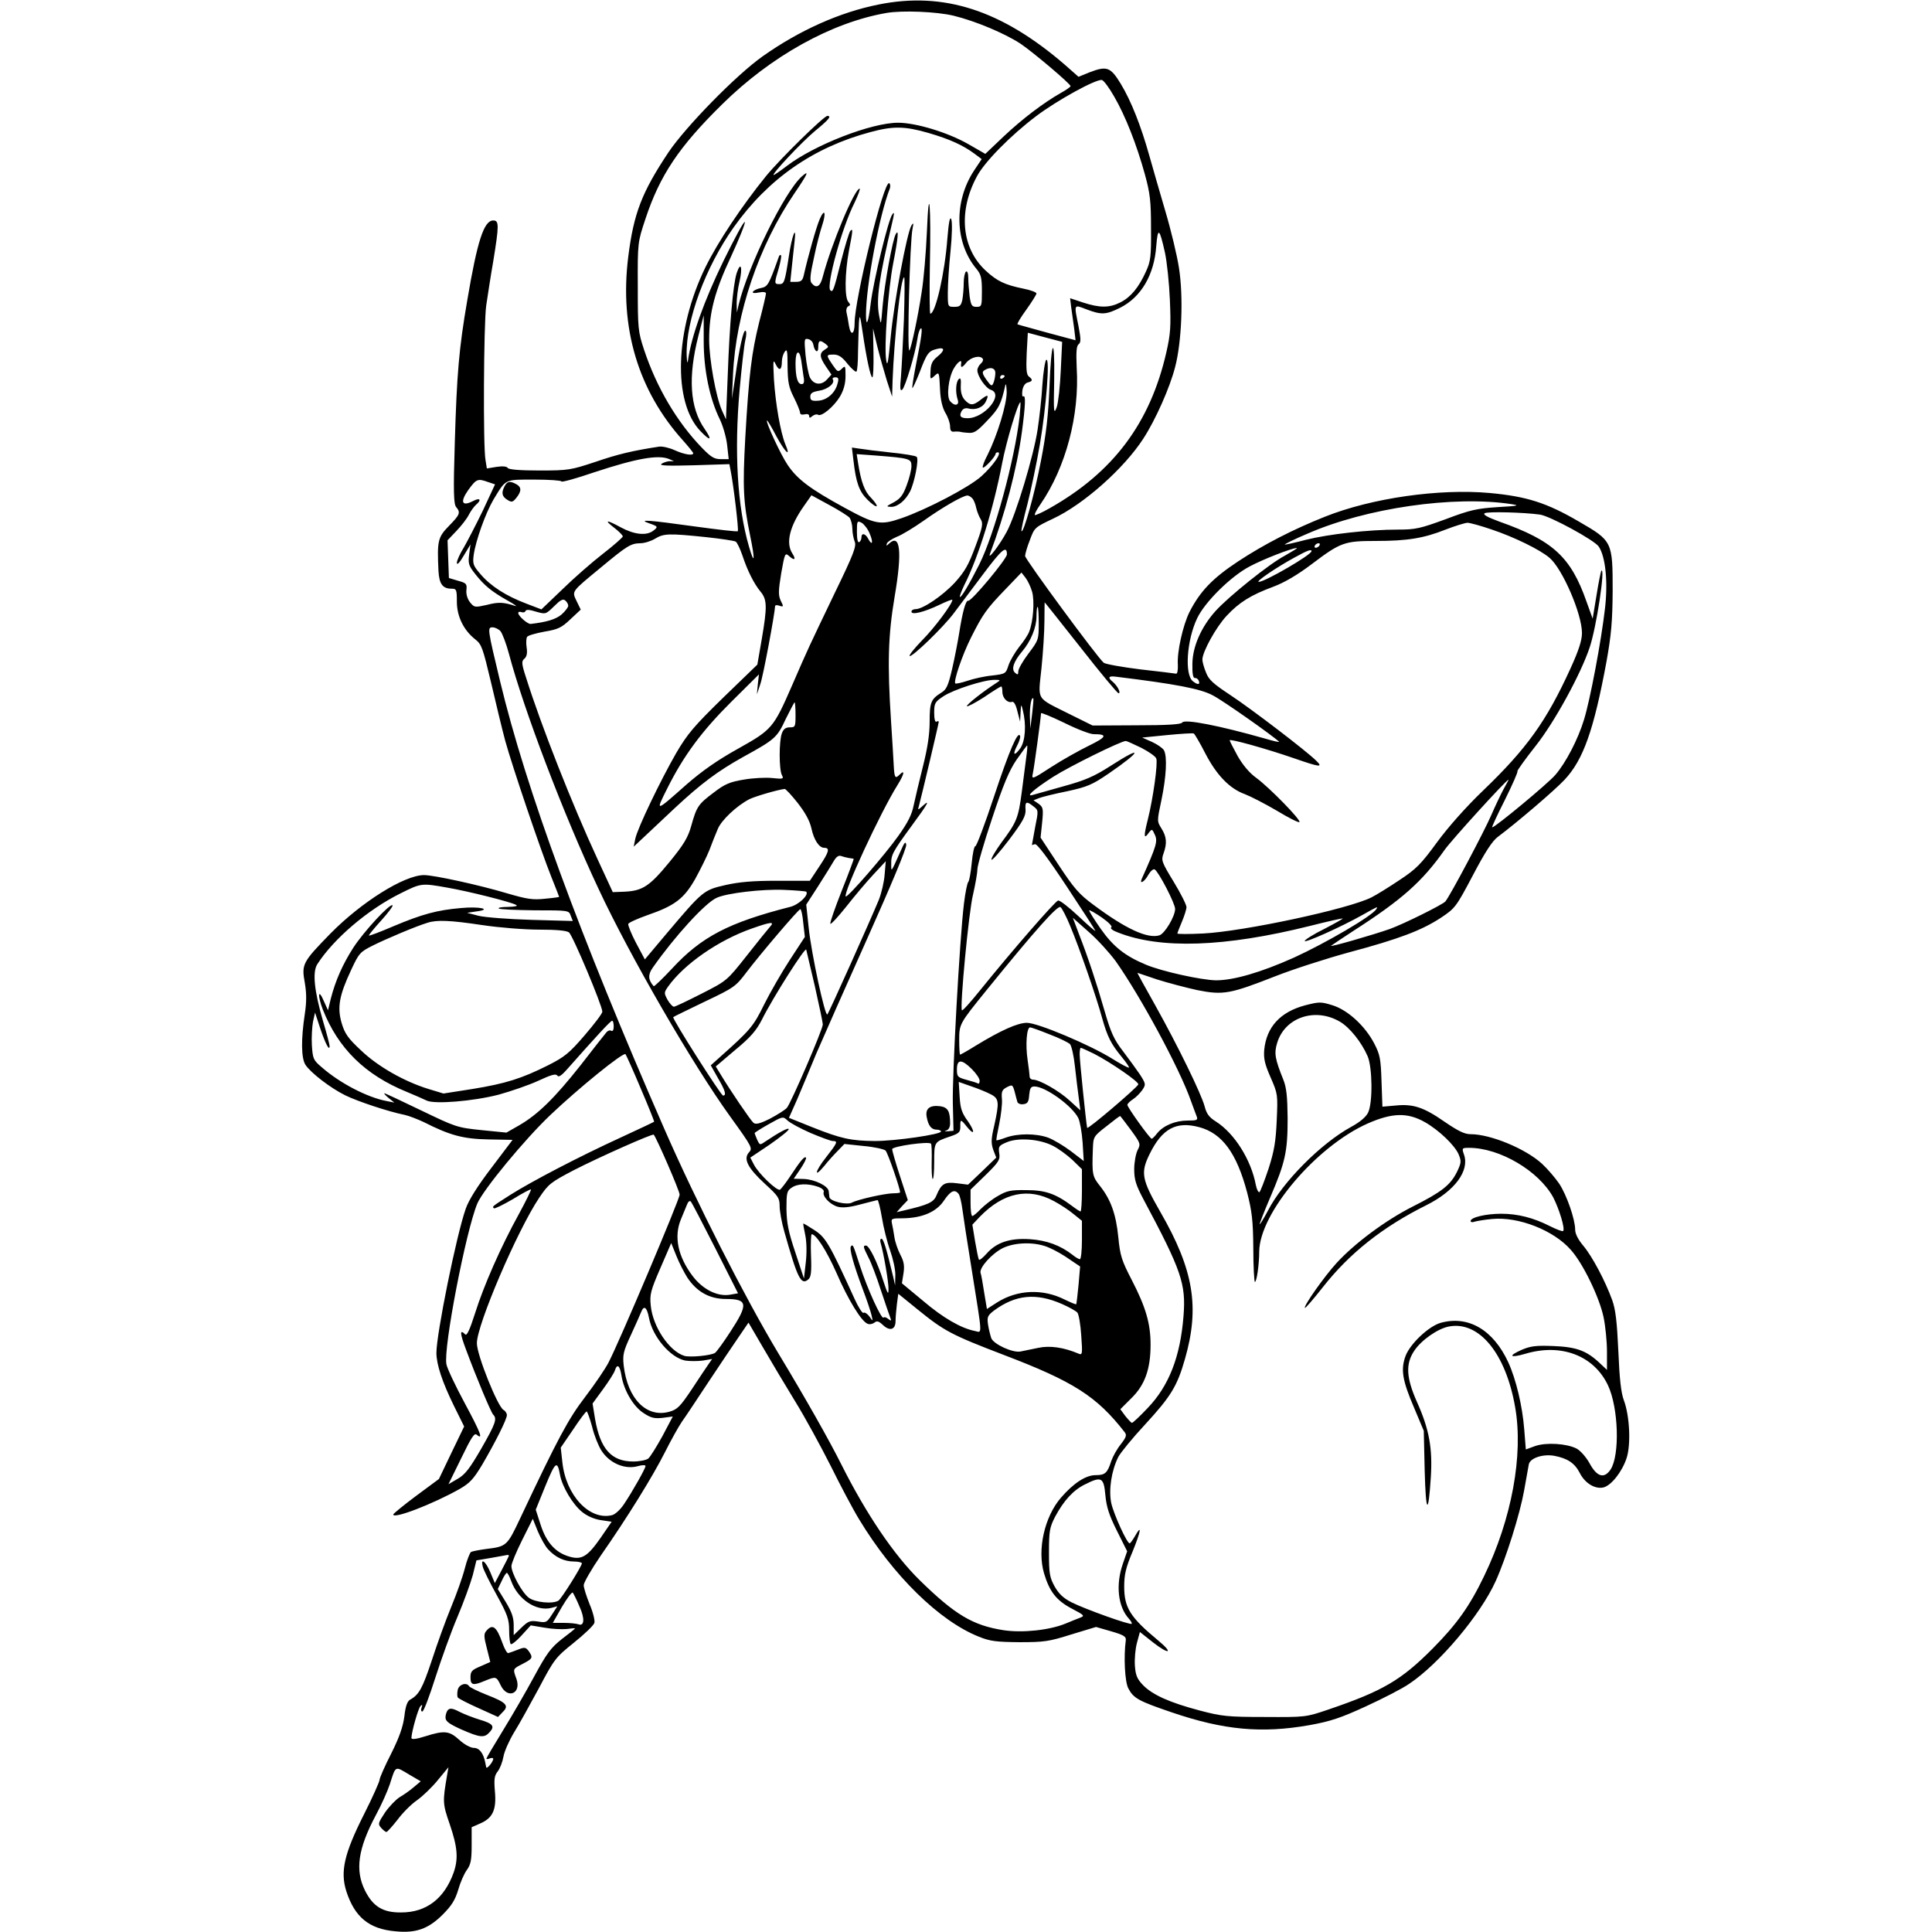 <?xml version="1.0" standalone="no"?>
<!DOCTYPE svg PUBLIC "-//W3C//DTD SVG 20010904//EN"
 "http://www.w3.org/TR/2001/REC-SVG-20010904/DTD/svg10.dtd">
<svg version="1.0" xmlns="http://www.w3.org/2000/svg"
 width="850pt" height="850pt" viewBox="0 0 850 850"
 preserveAspectRatio="xMidYMid meet">
<g transform="translate(0,850) scale(0.1,-0.1)"
fill="#000000" stroke="none">
<path d="M3865 8480 c-171 -34 -349 -114 -510 -228 -117 -83 -337 -308 -414
-422 -117 -176 -153 -268 -177 -460 -39 -311 43 -588 241 -808 25 -28 45 -53
45 -56 0 -12 -39 -6 -81 13 -24 11 -55 18 -69 16 -117 -18 -181 -33 -280 -67
-109 -36 -119 -38 -246 -38 -86 0 -135 4 -140 11 -4 7 -22 9 -49 5 l-43 -7 -6
37 c-11 57 -8 600 3 679 6 39 19 127 31 195 26 160 26 180 0 180 -41 0 -70
-90 -114 -350 -37 -215 -46 -324 -55 -624 -7 -221 -5 -274 6 -287 20 -24 17
-33 -32 -83 -49 -50 -52 -66 -46 -196 3 -59 18 -80 58 -80 21 0 23 -4 23 -57
0 -65 30 -126 81 -166 28 -22 33 -37 69 -188 21 -90 49 -207 63 -259 31 -112
155 -479 203 -599 19 -47 34 -86 34 -87 0 -1 -28 -5 -62 -8 -54 -6 -79 -2
-168 24 -120 36 -321 80 -365 80 -87 -1 -274 -118 -411 -257 -123 -126 -128
-135 -113 -217 8 -47 8 -84 0 -137 -17 -112 -16 -195 3 -224 23 -35 110 -102
175 -134 55 -27 191 -72 261 -86 19 -4 57 -19 85 -32 114 -58 173 -74 284 -76
l106 -2 -93 -123 c-61 -80 -100 -142 -113 -180 -41 -116 -129 -551 -129 -634
0 -51 26 -129 77 -233 l45 -91 -56 -116 -55 -115 -100 -74 c-55 -41 -100 -78
-101 -82 -1 -22 175 46 292 112 45 26 61 43 100 108 59 101 108 199 108 217 0
8 -7 19 -15 23 -26 15 -117 242 -117 293 -1 79 178 497 274 640 41 61 50 68
153 122 111 57 345 161 351 156 12 -13 114 -247 114 -264 0 -21 -265 -647
-313 -739 -14 -27 -60 -95 -102 -150 -75 -98 -120 -182 -286 -534 -58 -123
-60 -125 -151 -136 -30 -4 -60 -10 -66 -13 -5 -4 -18 -36 -27 -72 -9 -36 -36
-112 -60 -170 -24 -58 -62 -163 -85 -234 -41 -123 -56 -152 -96 -174 -12 -7
-20 -28 -25 -73 -6 -46 -22 -92 -58 -164 -28 -55 -51 -107 -51 -115 0 -8 -31
-78 -70 -155 -86 -171 -104 -250 -76 -337 37 -113 100 -165 216 -175 90 -9
145 11 207 73 40 40 55 64 69 110 9 32 26 71 38 87 17 24 21 43 21 108 l0 80
41 18 c53 24 69 61 61 143 -4 51 -2 66 13 85 10 13 21 42 25 65 4 23 25 70 46
105 22 35 71 124 110 196 67 127 73 135 154 200 46 37 87 76 90 87 3 10 -6 47
-21 82 -14 35 -26 72 -26 84 0 11 34 70 75 130 116 166 229 349 282 454 26 52
60 113 75 135 16 22 68 101 117 175 49 74 109 163 133 198 l43 63 63 -108 c34
-59 98 -166 142 -238 44 -71 114 -200 157 -285 42 -85 98 -191 125 -235 150
-248 353 -447 527 -516 49 -20 77 -23 178 -24 109 0 130 3 228 34 l109 33 66
-19 c55 -16 67 -23 65 -39 -10 -75 -4 -184 11 -212 23 -44 45 -56 192 -106
229 -78 395 -93 605 -56 94 17 138 32 249 83 74 34 160 78 190 99 132 88 313
303 380 451 47 104 107 297 125 397 9 52 19 105 21 117 5 28 62 47 112 38 58
-11 90 -32 112 -75 23 -46 68 -73 105 -64 34 9 81 68 101 128 20 60 14 187
-12 256 -12 32 -19 93 -24 215 -6 130 -12 183 -27 225 -31 85 -87 191 -127
239 -23 27 -36 53 -36 71 0 45 -37 152 -70 202 -17 25 -51 65 -76 88 -72 66
-226 130 -314 130 -27 0 -55 14 -115 55 -92 64 -138 79 -216 71 l-57 -5 -4
112 c-3 99 -7 118 -32 166 -40 77 -116 147 -183 168 -52 16 -58 16 -121 0
-109 -29 -170 -95 -180 -196 -3 -38 2 -62 28 -121 32 -73 32 -76 27 -190 -4
-92 -11 -134 -36 -212 -18 -54 -36 -100 -40 -103 -5 -2 -12 12 -16 32 -21 111
-94 227 -176 279 -29 18 -41 34 -49 66 -15 56 -118 267 -218 446 -44 78 -79
142 -78 142 0 0 39 -13 86 -29 47 -15 127 -36 177 -47 115 -23 145 -17 344 61
79 31 225 78 324 105 221 59 320 97 404 152 63 42 67 47 141 187 54 103 86
152 111 170 84 63 248 203 292 250 83 88 129 219 185 521 21 118 26 175 27
310 0 217 -1 220 -148 305 -142 83 -230 111 -393 126 -222 20 -518 -22 -724
-104 -141 -56 -269 -122 -383 -197 -112 -74 -167 -131 -214 -223 -29 -59 -55
-175 -51 -232 1 -22 -2 -39 -7 -39 -6 1 -76 10 -158 19 -81 10 -153 23 -161
29 -27 22 -346 455 -346 470 0 8 9 40 21 70 20 55 22 56 102 94 135 63 313
222 397 352 54 83 117 225 140 315 29 110 37 309 17 436 -8 53 -35 166 -60
250 -25 85 -57 196 -71 246 -36 128 -79 238 -125 314 -45 74 -61 80 -137 51
l-49 -20 -60 53 c-278 240 -533 323 -820 265z m330 -49 c98 -24 226 -78 296
-124 57 -39 219 -176 219 -186 0 -3 -19 -17 -43 -30 -77 -44 -168 -113 -251
-191 l-81 -77 -75 43 c-89 51 -230 94 -309 94 -117 0 -367 -97 -489 -190 -29
-22 -55 -40 -58 -40 -13 0 124 146 182 194 61 50 74 66 54 66 -15 0 -208 -189
-270 -265 -107 -132 -212 -290 -266 -400 -135 -276 -145 -595 -22 -722 44 -46
53 -41 18 10 -65 93 -74 228 -27 411 l23 89 0 -114 c0 -126 26 -253 71 -344
13 -27 28 -77 32 -112 l7 -63 -35 0 c-29 0 -43 9 -83 50 -110 114 -199 265
-254 430 -27 82 -28 93 -28 280 -1 194 0 195 33 295 64 194 148 319 338 506
215 212 481 360 723 402 69 12 220 6 295 -12z m707 -356 c50 -86 99 -212 135
-342 23 -84 27 -118 27 -238 1 -125 -2 -145 -22 -189 -32 -71 -67 -113 -112
-136 -49 -25 -91 -25 -165 -1 l-57 19 5 -41 c3 -23 9 -65 13 -93 l6 -51 -123
33 c-68 19 -128 35 -132 37 -4 1 13 30 38 64 25 35 45 67 45 72 0 5 -26 15
-57 21 -83 17 -116 33 -166 79 -107 99 -122 261 -39 415 33 63 149 181 262
266 90 68 262 163 288 158 8 -2 32 -34 54 -73z m-817 -160 c93 -27 152 -54
202 -91 l32 -24 -34 -51 c-89 -136 -85 -317 11 -432 20 -24 24 -40 24 -98 0
-66 -1 -69 -24 -69 -20 0 -24 6 -30 46 -3 26 -6 62 -6 81 0 20 -4 32 -10 28
-5 -3 -10 -26 -10 -49 0 -24 -3 -58 -6 -75 -6 -26 -11 -31 -35 -31 -29 0 -29
0 -29 63 0 34 5 116 12 183 7 69 8 128 3 140 -6 13 -11 -14 -17 -86 -11 -150
-52 -330 -75 -330 -3 0 -4 93 -2 208 6 271 -4 378 -13 152 -4 -91 -14 -210
-23 -265 -17 -113 -46 -246 -54 -257 -11 -13 2 483 14 537 5 24 4 27 -5 13
-20 -32 -77 -340 -91 -488 -11 -115 -15 -137 -20 -105 -10 58 8 310 31 428 22
113 25 152 11 127 -14 -24 -50 -222 -58 -318 -7 -84 -7 -86 -15 -42 -14 73 -1
164 56 405 11 46 12 56 2 42 -18 -23 -83 -293 -95 -390 -10 -86 -21 -112 -21
-51 0 127 59 439 105 555 3 10 2 20 -3 23 -23 14 -152 -509 -152 -615 0 -51
-17 -59 -25 -12 -3 21 -8 48 -11 60 -2 12 2 23 9 26 9 4 9 7 0 18 -18 18 -16
129 2 226 18 92 18 100 6 87 -5 -5 -23 -65 -41 -134 -32 -129 -36 -138 -47
-127 -19 20 51 276 107 386 16 34 26 61 22 61 -22 0 -124 -243 -162 -387 -11
-44 -28 -54 -49 -29 -9 10 -7 37 10 112 11 55 28 118 36 142 19 57 11 78 -11
27 -15 -35 -51 -163 -70 -247 -5 -22 -12 -28 -33 -28 l-26 0 7 68 c4 37 9 87
12 112 9 76 -12 23 -25 -65 -18 -117 -21 -125 -42 -125 -23 0 -23 3 -3 69 8
29 13 55 10 58 -3 3 -8 0 -10 -8 -43 -121 -48 -130 -77 -136 -16 -3 -32 -10
-36 -16 -4 -7 5 -8 25 -4 20 4 32 2 32 -4 0 -6 -13 -63 -30 -127 -33 -134 -45
-227 -61 -507 -12 -219 -9 -283 21 -430 23 -111 20 -135 -5 -49 -51 176 -65
416 -41 689 9 99 20 197 25 218 5 20 6 39 1 42 -9 5 -27 -74 -45 -202 l-15
-98 5 108 c12 266 114 567 270 796 60 88 67 105 33 75 -76 -67 -237 -395 -278
-564 l-8 -35 -1 40 c0 22 5 66 13 98 14 62 5 89 -13 35 -16 -51 -31 -223 -39
-443 l-8 -200 -18 40 c-26 58 -56 224 -56 311 0 120 25 214 97 367 35 76 62
143 60 150 -3 7 -45 -71 -95 -173 -84 -173 -141 -332 -155 -435 -2 -18 -5 -9
-6 23 -4 152 83 387 207 562 152 214 351 352 602 419 100 27 151 26 255 -4z
m1040 -525 c9 -41 19 -136 22 -210 5 -117 3 -149 -16 -232 -71 -309 -233 -526
-513 -684 -33 -19 -63 -32 -65 -30 -3 3 8 24 25 48 111 162 172 390 159 601
-3 69 -1 94 8 102 11 8 11 22 0 80 -20 99 -22 96 35 74 66 -25 86 -24 148 7
92 46 150 144 159 271 7 85 14 80 38 -27z m-1148 -292 c-4 -101 -10 -214 -13
-253 -5 -55 -4 -68 6 -59 13 13 56 155 66 222 3 23 10 45 15 47 9 6 4 -36 -22
-164 -10 -52 -17 -96 -15 -98 2 -2 16 29 32 69 32 84 39 94 77 103 35 9 35 -7
0 -35 -20 -16 -28 -31 -29 -61 -2 -39 -2 -40 17 -23 21 19 21 21 25 -64 2 -41
10 -75 23 -98 12 -19 21 -46 21 -60 0 -18 5 -25 18 -23 9 1 19 0 22 0 3 -1 19
-4 37 -5 28 -3 40 4 87 54 51 53 60 71 79 155 3 11 5 -2 6 -29 1 -53 -41 -191
-84 -277 -15 -28 -24 -53 -21 -56 5 -6 55 47 56 60 0 4 5 7 10 7 20 0 -20 -58
-72 -105 -54 -49 -242 -147 -352 -185 -93 -32 -114 -28 -250 46 -152 83 -208
125 -251 189 -30 44 -100 195 -90 195 2 0 21 -31 41 -70 40 -73 65 -95 39 -34
-21 51 -43 177 -50 285 -4 83 -4 91 8 66 15 -31 27 -26 27 13 0 14 6 34 13 43
10 14 12 3 12 -65 1 -70 5 -92 28 -137 15 -30 27 -60 27 -67 0 -7 8 -10 20 -7
12 3 20 0 20 -7 0 -10 3 -10 15 0 8 6 19 9 24 5 16 -9 70 36 97 81 16 28 24
56 24 90 0 45 -1 47 -17 31 -16 -15 -18 -14 -40 18 -29 43 -29 45 5 45 21 0
37 -10 61 -41 18 -22 36 -37 39 -34 4 4 7 43 7 88 1 45 3 102 4 127 3 40 5 35
16 -40 17 -116 35 -200 43 -200 4 0 6 48 5 107 l-2 108 19 -80 c11 -44 30
-111 42 -150 l23 -70 2 70 c7 187 36 455 51 455 3 0 2 -82 -1 -182z m690 -227
c-3 -69 -11 -143 -18 -163 -13 -34 -14 -22 -11 120 3 206 -13 179 -21 -34 -5
-119 -14 -203 -37 -320 -28 -147 -77 -321 -86 -311 -2 2 9 55 26 118 16 63 41
182 55 264 28 164 45 382 28 372 -5 -4 -13 -53 -17 -110 -3 -56 -13 -145 -21
-197 -17 -114 -95 -374 -136 -450 -31 -58 -87 -131 -73 -95 65 171 118 373
140 535 16 121 17 163 6 156 -5 -3 -6 9 -4 26 3 19 12 32 23 35 23 6 24 12 5
27 -10 8 -12 32 -9 102 l5 90 75 -20 76 -20 -6 -125z m-1089 114 c6 -33 22
-42 22 -12 0 30 7 33 32 14 15 -12 15 -14 -3 -25 -25 -16 -24 -32 5 -75 l24
-35 -20 -22 c-25 -27 -59 -23 -75 10 -6 14 -15 58 -19 99 -6 68 -6 73 12 69
10 -2 20 -12 22 -23z m-53 -70 c3 -19 7 -51 10 -70 5 -26 2 -35 -8 -35 -18 0
-27 30 -27 93 0 55 17 63 25 12z m799 6 c3 -5 -1 -14 -9 -21 -8 -7 -15 -20
-15 -29 0 -26 37 -79 59 -86 60 -19 -27 -125 -102 -125 -31 0 -38 9 -27 30 6
12 17 16 30 13 33 -9 66 5 78 32 14 30 8 31 -25 5 -32 -25 -45 -25 -69 1 -12
14 -18 33 -17 61 2 30 -1 38 -9 30 -13 -13 -15 -58 -5 -89 10 -27 -13 -32 -33
-8 -17 20 -7 105 17 145 16 27 35 41 32 23 -4 -23 3 -23 22 1 20 25 62 35 73
17z m55 -63 c0 -13 -4 -32 -8 -42 -7 -17 -10 -16 -31 13 -19 27 -20 35 -9 42
26 17 49 10 48 -13z m41 -12 c0 -3 -4 -8 -10 -11 -5 -3 -10 -1 -10 4 0 6 5 11
10 11 6 0 10 -2 10 -4z m-735 -33 c-10 -42 -47 -74 -86 -76 -28 -2 -34 2 -34
18 0 15 9 21 39 26 38 6 71 33 60 50 -3 5 2 9 11 9 14 0 16 -6 10 -27z m801
-144 c-22 -193 -111 -520 -178 -653 -44 -87 -80 -148 -85 -142 -2 2 7 26 20
53 62 122 128 336 166 535 18 95 70 268 80 268 2 0 0 -28 -3 -61z m-1541 -189
l20 -9 -20 0 c-11 -1 -27 -6 -35 -12 -11 -8 30 -9 142 -6 l157 5 5 -26 c13
-64 37 -265 32 -269 -3 -3 -88 7 -190 21 -202 28 -252 32 -201 14 41 -14 41
-16 19 -33 -30 -23 -84 -17 -143 15 -64 35 -76 34 -26 -4 19 -15 35 -31 35
-36 0 -4 -39 -39 -87 -76 -49 -38 -129 -108 -179 -157 l-92 -88 -68 26 c-87
33 -155 76 -200 129 -32 37 -35 45 -30 84 9 64 52 184 87 244 56 92 47 88 181
88 65 0 118 -4 118 -8 0 -5 65 13 144 40 185 61 283 79 331 58z m-797 -101
l30 -10 -53 -114 c-30 -62 -68 -135 -84 -163 -17 -27 -31 -58 -31 -68 0 -12
12 0 30 31 l30 50 -6 -45 c-5 -40 -2 -49 28 -87 39 -49 70 -75 141 -115 29
-16 44 -27 34 -24 -52 17 -74 18 -124 5 -54 -12 -56 -12 -75 11 -11 14 -18 35
-16 54 3 27 0 31 -37 41 l-40 12 -3 83 -3 83 39 41 c22 23 47 55 55 72 9 17
23 36 31 43 26 22 18 33 -12 17 -50 -26 -59 -5 -22 48 36 49 41 52 88 35z
m1590 -157 c6 -9 12 -31 12 -48 0 -18 5 -43 10 -56 9 -20 -3 -53 -88 -228
-116 -242 -115 -239 -187 -405 -82 -188 -88 -195 -238 -279 -90 -50 -157 -97
-225 -156 -141 -125 -139 -124 -86 -18 72 144 152 252 283 382 l120 119 -5
-44 -4 -44 15 45 c13 36 64 312 65 343 0 5 9 6 19 2 19 -6 19 -4 6 22 -11 24
-11 42 2 121 15 85 17 91 33 77 25 -23 34 -18 16 10 -30 46 -12 120 51 209
l33 47 77 -42 c43 -23 84 -49 91 -57z m540 85 c6 -6 14 -26 17 -42 4 -17 13
-39 20 -50 11 -18 8 -35 -24 -120 -30 -81 -46 -109 -90 -158 -55 -59 -141
-117 -173 -117 -10 0 -18 -5 -18 -11 0 -16 56 -2 123 30 31 15 57 25 57 22 0
-18 -79 -124 -133 -178 -33 -34 -58 -65 -55 -69 9 -8 149 127 195 189 22 29
79 105 127 169 83 111 106 131 106 89 0 -20 -156 -207 -170 -204 -11 3 -25
-47 -40 -142 -6 -38 -20 -110 -31 -158 -17 -73 -25 -91 -47 -104 -46 -29 -52
-42 -52 -128 0 -56 -9 -115 -29 -195 -16 -63 -34 -140 -41 -172 -8 -42 -26
-77 -68 -136 -58 -82 -224 -273 -231 -266 -13 12 152 369 227 489 30 48 35 72
10 47 -20 -20 -23 -14 -26 41 -1 28 -7 117 -12 197 -16 248 -13 373 16 545 34
199 25 280 -25 233 -11 -11 -13 -10 -9 1 2 7 22 20 43 29 22 8 76 41 120 72
80 57 170 109 191 110 6 0 16 -6 22 -13z m2372 -25 c38 -6 29 -8 -60 -13 -91
-6 -121 -12 -229 -53 -112 -41 -133 -46 -210 -46 -130 0 -306 -20 -406 -45
-49 -13 -91 -22 -93 -21 -1 2 43 24 100 48 258 113 645 169 898 130z m125 -46
c44 -6 241 -113 259 -141 30 -45 41 -157 27 -274 -16 -140 -65 -400 -92 -487
-26 -86 -80 -190 -126 -243 -31 -37 -265 -231 -278 -231 -3 0 22 54 56 121 33
67 58 123 55 126 -2 2 34 53 80 111 84 106 199 317 238 434 30 90 70 356 51
337 -2 -3 -12 -51 -21 -108 l-17 -103 -27 75 c-69 197 -148 269 -383 352 -54
20 -74 31 -65 37 12 8 171 4 243 -6z m-2949 -83 c17 -39 12 -57 -6 -24 -12 24
-30 28 -30 7 0 -8 -4 -18 -10 -21 -6 -4 -10 13 -10 45 0 48 1 50 21 40 11 -7
27 -27 35 -47z m2735 18 c99 -33 214 -89 256 -125 57 -48 143 -247 143 -331 0
-32 -14 -76 -51 -157 -105 -230 -191 -351 -386 -538 -72 -69 -152 -159 -201
-226 -70 -96 -92 -118 -165 -166 -46 -31 -101 -65 -123 -76 -100 -51 -562
-150 -741 -159 -62 -3 -113 -3 -113 0 0 3 9 26 20 52 11 26 20 55 20 64 0 10
-25 60 -56 111 -53 87 -56 95 -45 125 16 45 14 73 -9 110 -20 32 -20 32 0 126
21 101 26 190 11 218 -6 10 -29 26 -53 37 l-43 19 110 11 c61 6 113 9 117 7 4
-2 27 -41 50 -86 50 -97 108 -157 175 -181 26 -10 90 -43 141 -73 51 -31 95
-53 99 -50 8 9 -131 151 -189 194 -31 22 -60 57 -83 97 -19 35 -35 66 -35 69
0 8 161 -37 280 -78 118 -41 133 -43 100 -11 -45 44 -283 226 -377 288 -74 49
-95 67 -107 99 -9 22 -16 47 -16 57 0 34 60 143 107 193 55 59 106 91 206 128
48 18 106 52 168 99 127 96 144 102 281 102 141 0 212 12 308 50 41 16 84 29
96 30 11 0 58 -13 105 -29z m-3456 -34 c66 -7 126 -16 132 -20 6 -4 19 -31 29
-60 22 -67 51 -125 80 -160 29 -35 30 -66 5 -211 l-19 -110 -150 -145 c-129
-126 -157 -159 -207 -244 -69 -120 -170 -330 -180 -377 l-7 -35 48 45 c27 25
87 82 134 126 115 107 187 161 300 224 140 77 149 85 187 167 20 40 37 73 39
73 2 0 4 -25 4 -55 0 -52 -1 -55 -25 -55 -18 0 -28 -7 -35 -26 -13 -33 -13
-160 0 -184 9 -17 6 -18 -43 -13 -29 3 -86 0 -125 -7 -60 -10 -83 -19 -132
-57 -68 -51 -75 -61 -99 -147 -14 -50 -32 -81 -96 -159 -87 -106 -118 -126
-196 -130 l-53 -2 -67 145 c-110 237 -248 587 -314 797 -21 64 -21 74 -8 85
10 8 14 24 10 49 -3 20 -2 41 2 47 3 6 38 16 76 23 60 10 75 17 114 54 l46 43
-18 37 c-21 45 -26 39 105 147 118 98 133 107 175 108 18 0 47 9 65 20 38 23
60 24 223 7z m2700 -37 c-3 -5 -11 -10 -16 -10 -6 0 -7 5 -4 10 3 6 11 10 16
10 6 0 7 -4 4 -10z m-151 -44 c-69 -36 -248 -180 -306 -244 -63 -70 -101 -156
-102 -232 -1 -44 3 -64 11 -63 6 1 14 -4 17 -12 7 -18 -5 -19 -26 -2 -37 29
-27 181 19 277 34 72 149 185 231 228 58 31 183 80 207 81 6 0 -18 -14 -51
-33z m116 19 c0 -16 -205 -135 -232 -135 -16 0 78 64 157 107 58 32 75 38 75
28z m-1229 -179 c11 -41 5 -129 -13 -175 -5 -14 -25 -44 -44 -67 -18 -23 -40
-60 -47 -81 -12 -37 -13 -38 -72 -45 -33 -3 -82 -14 -108 -23 -27 -9 -51 -14
-54 -12 -9 9 30 124 69 202 52 103 67 125 152 213 l70 73 18 -23 c10 -13 23
-41 29 -62z m-2041 -61 c0 -7 -14 -25 -30 -39 -25 -21 -66 -33 -135 -41 -13
-2 -55 35 -55 48 0 5 6 7 14 4 8 -3 16 -1 18 5 3 7 18 6 46 -3 43 -12 43 -12
80 24 27 27 39 34 49 25 7 -6 13 -16 13 -23z m2255 -185 c86 -110 161 -200
166 -200 12 0 -4 32 -25 50 -24 19 -19 27 12 23 261 -32 375 -53 429 -83 46
-24 263 -177 290 -203 3 -4 -25 3 -63 14 -197 56 -353 87 -363 70 -5 -8 -64
-12 -201 -12 l-193 -1 -101 50 c-151 76 -139 56 -124 202 7 69 13 162 13 208
0 45 1 82 1 82 1 0 72 -90 159 -200z m-185 107 c0 -70 -1 -74 -45 -132 -25
-33 -45 -68 -45 -79 0 -15 -3 -16 -14 -6 -18 15 -7 49 31 94 38 45 63 105 63
154 0 23 2 42 5 42 3 0 5 -33 5 -73z m-2368 -34 c8 -10 25 -54 37 -99 65 -245
239 -704 394 -1034 138 -296 414 -773 580 -1003 96 -133 99 -139 82 -157 -26
-29 -5 -69 71 -139 58 -53 64 -62 64 -97 0 -22 9 -73 21 -114 58 -205 73 -236
105 -209 12 10 15 31 12 106 -2 51 0 93 3 93 19 0 65 -71 109 -170 52 -120
110 -214 137 -224 9 -4 22 -1 30 5 11 9 19 7 38 -11 30 -28 55 -20 55 18 0 16
3 50 6 75 l6 45 85 -69 c117 -95 149 -112 379 -200 307 -117 409 -182 532
-340 10 -13 7 -22 -17 -53 -17 -21 -35 -54 -42 -74 -17 -53 -27 -62 -69 -62
-43 0 -97 -35 -153 -100 -72 -84 -104 -228 -74 -331 24 -81 54 -120 122 -156
57 -30 59 -32 35 -41 -14 -5 -42 -17 -62 -25 -70 -29 -190 -42 -274 -29 -134
21 -213 68 -368 220 -114 112 -235 291 -345 510 -53 106 -157 290 -279 492
-144 240 -359 662 -500 985 -372 851 -608 1494 -722 1968 -56 233 -56 237 -33
237 11 0 27 -8 35 -17z m2184 -226 c-58 -37 -137 -99 -132 -104 3 -3 37 15 76
40 38 26 72 47 75 47 3 0 5 -11 5 -24 0 -27 23 -50 42 -44 8 3 17 -11 24 -41
l12 -46 2 40 c2 39 3 39 10 10 16 -63 11 -135 -11 -167 -27 -37 -36 -30 -14
12 9 17 15 36 13 42 -9 26 -47 -62 -115 -267 -40 -121 -77 -219 -82 -218 -5 1
-12 -32 -16 -75 -4 -42 -11 -79 -15 -82 -4 -3 -13 -45 -19 -95 -19 -156 -52
-755 -49 -880 l3 -120 -25 -2 c-14 -1 -18 0 -7 3 11 4 17 15 17 32 0 53 -10
70 -43 75 -46 6 -67 -10 -60 -47 7 -39 21 -56 44 -56 11 0 19 -4 19 -8 0 -13
-200 -42 -291 -42 -105 1 -148 10 -276 61 l-102 41 36 81 c19 45 57 135 84
201 28 65 129 294 225 508 103 230 174 399 171 412 -3 16 -8 10 -25 -29 -43
-96 -41 -93 -41 -57 -1 41 6 54 90 169 71 96 84 120 48 87 -21 -19 -22 -19
-16 1 10 36 87 361 87 369 0 4 -4 4 -10 1 -6 -4 -10 12 -10 39 0 42 3 48 41
73 44 29 177 72 224 72 27 0 28 -1 11 -12z m155 -137 l-8 -65 -2 52 c-1 47 7
89 15 80 2 -1 -1 -32 -5 -67z m270 -90 c63 0 59 -12 -19 -50 -43 -21 -118 -63
-166 -94 -86 -56 -88 -56 -82 -29 6 27 36 249 36 265 0 4 46 -15 102 -42 56
-28 114 -50 129 -50z m210 -60 c33 -17 63 -38 66 -47 8 -20 -14 -176 -37 -268
-19 -75 -18 -90 4 -59 14 18 15 18 27 -9 13 -28 7 -49 -58 -194 -11 -26 13
-12 29 18 10 17 22 27 28 24 18 -11 90 -150 90 -174 0 -32 -45 -108 -69 -116
-52 -16 -148 28 -290 134 -64 47 -86 73 -154 176 l-79 120 7 67 c6 61 4 67
-16 82 l-22 15 25 10 c13 5 69 19 124 30 87 19 109 28 182 78 146 100 153 127
9 34 -75 -48 -113 -64 -207 -90 -63 -18 -124 -35 -135 -38 -36 -11 1 23 88 79
72 46 299 158 320 158 4 0 35 -14 68 -30z m-506 -42 c-4 -29 -13 -99 -20 -155
-15 -113 -22 -130 -90 -221 -25 -35 -45 -68 -43 -74 2 -6 37 34 78 88 61 81
73 104 72 131 -3 37 4 40 35 15 22 -17 22 -18 7 -92 -7 -41 -14 -76 -14 -77 0
-1 6 0 13 3 9 3 56 -59 138 -183 68 -103 126 -192 128 -198 2 -5 -31 23 -73
63 -43 40 -83 72 -91 70 -13 -3 -202 -220 -344 -396 -41 -51 -76 -90 -79 -87
-10 10 30 435 49 510 10 44 19 94 19 110 0 17 29 118 65 225 49 148 75 210
107 257 24 34 45 63 47 63 2 0 0 -24 -4 -52z m2100 -140 c-13 -24 -37 -75 -54
-114 -30 -70 -181 -355 -202 -380 -12 -14 -181 -98 -244 -121 -74 -26 -268
-82 -259 -74 5 4 50 34 99 66 213 137 302 216 400 355 29 42 273 310 282 310
1 0 -9 -19 -22 -42z m-3106 -60 c34 -44 53 -78 61 -113 11 -51 34 -85 56 -85
26 0 22 -17 -20 -80 l-43 -65 -144 0 c-106 0 -166 -5 -228 -19 -96 -22 -99
-25 -259 -214 l-95 -113 -39 73 c-21 40 -36 78 -34 83 2 6 40 23 85 39 119 41
160 72 209 158 22 40 51 98 63 128 11 30 28 72 37 93 16 39 83 102 139 131 27
13 123 41 155 45 4 1 30 -27 57 -61z m226 -243 c11 -1 21 -3 21 -4 1 0 -22
-63 -52 -138 -30 -76 -53 -142 -51 -147 2 -5 33 29 70 75 36 46 90 110 120
142 l54 58 -5 -58 c-2 -32 -14 -83 -26 -113 -36 -87 -218 -494 -226 -503 -10
-12 -70 266 -82 380 l-11 103 53 82 c29 46 60 95 69 111 10 17 21 25 31 21 8
-3 24 -7 35 -9z m-1768 -130 c93 -16 280 -63 303 -76 10 -5 -2 -8 -34 -9 -27
0 -46 -3 -42 -7 4 -4 75 -7 158 -8 149 0 151 0 159 -24 l9 -23 -182 5 c-101 3
-205 11 -233 18 l-50 13 40 6 c73 9 17 23 -67 15 -105 -9 -171 -27 -297 -80
-58 -25 -106 -43 -108 -41 -2 1 22 31 53 65 31 34 54 65 51 68 -11 10 -127
-116 -173 -187 -46 -72 -78 -143 -99 -225 l-12 -50 -18 40 c-25 59 -29 27 -5
-36 68 -172 186 -288 370 -363 36 -15 75 -32 87 -38 35 -17 205 -3 317 26 54
15 133 42 174 61 58 27 77 32 84 23 5 -9 18 -1 45 30 125 141 189 211 196 211
4 1 7 -11 7 -25 0 -15 -4 -23 -11 -19 -6 4 -16 0 -22 -8 -7 -8 -58 -73 -113
-144 -114 -144 -187 -216 -270 -264 l-56 -32 -110 11 c-108 11 -114 14 -266
87 -85 41 -157 75 -161 75 -3 0 5 -10 19 -21 l25 -20 -35 7 c-84 16 -204 78
-284 148 -38 32 -40 38 -44 98 -2 34 1 81 5 103 l9 40 23 -70 c23 -68 41 -102
41 -77 0 7 -13 56 -29 110 -39 134 -47 216 -25 250 72 112 222 240 365 311 92
46 93 46 206 26z m1580 -18 c13 -14 -33 -58 -71 -67 -270 -69 -390 -131 -520
-272 -42 -45 -78 -79 -80 -77 -25 28 -26 51 -4 82 96 137 231 285 281 307 45
21 203 39 295 35 52 -2 96 -6 99 -8z m1161 -150 c40 -95 116 -314 140 -403 24
-86 40 -117 87 -174 19 -23 34 -45 32 -47 -3 -2 -35 15 -72 38 -97 61 -329
159 -377 159 -40 0 -113 -32 -226 -101 -35 -22 -66 -39 -68 -39 -2 0 -4 28 -4
63 0 72 1 73 119 219 219 270 315 377 327 367 7 -6 26 -43 42 -82z m1347 73
c-18 -30 -222 -149 -362 -213 -145 -65 -265 -100 -343 -100 -64 1 -238 39
-309 69 -91 38 -143 79 -198 157 -30 43 -53 80 -51 82 2 2 27 -12 56 -32 30
-21 48 -40 41 -43 -6 -4 6 -14 28 -22 188 -75 472 -65 845 28 75 19 141 34
145 33 4 0 -31 -20 -79 -45 -49 -24 -88 -49 -88 -54 0 -10 161 62 255 115 69
39 68 38 60 25z m-2521 -61 l7 -61 -66 -101 c-36 -55 -87 -144 -113 -196 -47
-96 -61 -113 -196 -233 l-39 -35 31 -55 c33 -56 39 -78 23 -78 -9 0 -225 339
-219 345 1 2 64 32 138 68 129 61 137 67 183 128 59 78 230 279 238 279 4 0
10 -27 13 -61z m1374 -167 c109 -154 282 -474 331 -614 11 -29 22 -61 26 -70
6 -16 1 -18 -40 -18 -54 0 -107 -22 -134 -56 -10 -13 -21 -24 -24 -24 -8 0
-107 138 -107 149 0 5 11 16 25 25 14 9 32 28 41 41 16 24 15 27 -11 68 -16
23 -49 69 -75 103 -38 49 -53 81 -80 175 -36 125 -73 237 -114 342 l-26 69 71
-63 c39 -34 91 -92 117 -127z m-2786 158 c73 -11 185 -20 249 -20 76 0 121 -4
132 -12 17 -13 147 -323 147 -349 0 -8 -35 -54 -78 -104 -68 -79 -88 -95 -161
-132 -116 -58 -185 -80 -332 -104 l-128 -20 -66 20 c-107 33 -223 99 -297 170
-57 53 -71 73 -85 120 -20 69 -11 121 42 234 34 73 39 79 95 107 58 29 190 85
240 100 42 14 102 11 242 -10z m1266 -7 c-9 -10 -55 -67 -103 -128 -87 -110
-87 -110 -199 -167 -61 -31 -115 -57 -121 -57 -5 -1 -18 13 -28 30 -16 30 -16
32 2 58 71 100 223 205 369 256 85 30 101 31 80 8z m197 -262 c19 -85 35 -160
35 -168 0 -22 -140 -346 -158 -367 -9 -10 -43 -31 -75 -48 -44 -22 -62 -26
-72 -18 -13 11 -102 142 -144 212 l-22 36 86 73 c68 56 93 86 117 133 50 100
191 321 195 308 1 -4 18 -76 38 -161z m2310 -156 c43 -25 95 -90 122 -152 21
-49 23 -205 2 -248 -9 -19 -36 -42 -75 -63 -133 -73 -301 -242 -366 -369 -18
-34 -34 -60 -36 -59 -1 2 19 54 46 117 67 156 77 202 77 349 -1 96 -5 135 -19
170 -37 92 -41 116 -27 162 34 112 167 157 276 93z m-1277 -56 c43 -16 82 -36
89 -42 7 -7 17 -50 22 -97 5 -47 13 -110 17 -140 l7 -55 -46 42 c-46 43 -134
93 -162 93 -8 0 -15 6 -15 13 0 6 -4 40 -9 74 -10 67 -4 143 11 143 5 0 44
-14 86 -31z m195 -85 c74 -38 199 -124 195 -135 -5 -14 -223 -200 -225 -191
-4 15 -33 296 -33 323 0 16 2 29 5 29 3 0 29 -12 58 -26z m-1994 -153 c34 -79
60 -145 59 -146 -2 -2 -68 -33 -148 -70 -181 -83 -392 -193 -485 -252 -83 -53
-80 -51 -72 -59 3 -3 40 15 83 40 42 26 78 45 80 43 2 -2 -22 -51 -53 -108
-80 -145 -155 -316 -193 -437 -23 -72 -36 -100 -43 -93 -25 25 -24 6 3 -66 46
-124 110 -277 120 -287 18 -18 10 -40 -53 -150 -50 -86 -70 -113 -103 -132
l-41 -24 56 114 c44 91 58 113 68 104 30 -25 19 6 -52 138 -41 76 -78 154 -81
172 -14 72 86 587 136 707 26 61 208 282 322 390 123 117 320 277 330 267 3
-4 34 -72 67 -151z m1457 85 c19 -19 34 -41 34 -51 0 -9 -3 -14 -7 -12 -5 3
-27 10 -50 16 -40 11 -43 14 -43 46 0 46 21 46 66 1z m82 -110 c38 -19 39 -35
16 -139 -14 -59 -14 -77 -4 -106 l13 -34 -62 -60 -62 -59 -48 6 c-55 7 -69 -1
-91 -53 -12 -31 -37 -42 -145 -67 l-30 -7 24 27 25 26 -35 107 c-19 58 -34
111 -34 117 0 13 164 36 171 24 3 -4 4 -40 3 -78 -1 -39 1 -73 4 -77 4 -3 7
30 7 75 0 89 0 88 70 112 39 13 45 19 45 43 -1 33 2 34 27 2 35 -44 40 -27 7
21 -27 37 -34 56 -37 109 l-4 65 54 -19 c30 -10 69 -26 86 -35z m118 -34 c2
-7 14 -12 26 -10 19 2 24 10 26 41 3 29 7 37 23 37 48 0 166 -85 193 -139 7
-14 16 -63 19 -108 l5 -81 -56 43 c-32 24 -77 51 -101 60 -54 19 -133 19 -186
0 -21 -8 -40 -13 -41 -12 -2 1 4 34 12 72 8 39 14 88 12 110 -3 33 1 41 22 52
24 12 25 11 34 -20 4 -17 10 -38 12 -45z m1793 -89 c63 -36 131 -102 148 -141
13 -31 12 -38 -7 -78 -29 -58 -67 -88 -194 -152 -119 -60 -255 -161 -335 -248
-55 -60 -147 -191 -140 -198 2 -3 38 39 79 91 117 149 263 265 456 361 124 62
190 151 165 222 -10 29 -9 30 22 30 135 0 306 -101 370 -217 26 -50 54 -140
44 -149 -3 -3 -29 7 -59 22 -71 36 -140 54 -213 54 -68 0 -135 -16 -135 -32 0
-5 8 -7 17 -3 10 3 45 9 78 12 116 11 271 -50 346 -136 54 -60 126 -210 144
-296 8 -38 15 -107 15 -151 l0 -81 -34 32 c-57 53 -101 69 -202 73 -77 3 -100
0 -140 -17 -61 -27 -51 -37 17 -17 158 47 301 -8 363 -138 47 -99 53 -308 12
-371 -28 -42 -60 -33 -92 26 -16 29 -41 57 -58 66 -43 22 -133 28 -182 11
l-41 -15 -7 88 c-8 103 -36 220 -70 295 -66 143 -176 208 -298 174 -52 -15
-133 -91 -154 -145 -22 -60 -15 -107 38 -230 l42 -100 4 -175 c5 -189 16 -201
27 -29 8 127 -7 211 -61 331 -47 106 -51 167 -12 225 31 47 104 98 153 107
132 25 250 -118 291 -355 37 -210 -15 -492 -137 -744 -64 -133 -120 -211 -226
-318 -138 -139 -220 -187 -458 -268 -100 -34 -101 -34 -280 -33 -164 0 -190 3
-285 28 -133 35 -209 69 -251 112 -26 27 -33 43 -36 86 -2 29 2 74 9 100 l13
48 58 -46 c72 -56 91 -48 22 9 -123 102 -149 144 -149 237 0 52 7 83 37 154
37 91 42 124 10 67 -10 -17 -20 -31 -23 -31 -12 0 -70 128 -81 177 -12 59 1
143 31 203 10 19 63 84 118 143 113 123 141 168 175 287 66 229 39 393 -108
648 -82 143 -88 172 -47 255 55 112 117 145 218 118 101 -27 165 -114 211
-288 21 -82 26 -122 27 -245 0 -82 4 -148 7 -148 8 0 19 78 19 134 2 169 250
462 477 563 109 48 176 49 252 6z m-2702 -48 c45 -19 88 -35 97 -35 24 0 20
-8 -30 -72 -49 -62 -55 -95 -7 -37 15 19 41 48 58 65 l30 31 85 -9 c46 -4 90
-14 96 -20 10 -10 64 -166 64 -184 0 -2 -13 -4 -29 -4 -36 0 -157 -27 -183
-41 -22 -12 -97 6 -99 24 -1 7 -2 18 -3 26 -2 23 -61 52 -110 54 l-44 1 30 44
c16 24 27 46 24 49 -7 7 -23 -12 -70 -83 -19 -29 -39 -54 -44 -58 -13 -8 -95
71 -115 110 l-16 31 85 57 c46 32 84 62 84 68 0 9 -43 -14 -101 -53 -26 -18
-26 -18 -38 7 -6 14 -11 27 -11 29 0 2 28 20 62 39 62 35 63 35 83 16 12 -11
58 -36 102 -55z m1408 14 c43 -59 44 -62 30 -89 -8 -16 -15 -54 -15 -84 0 -45
7 -69 41 -133 167 -313 187 -371 176 -512 -14 -180 -64 -308 -158 -406 -34
-36 -65 -65 -69 -65 -3 0 -16 14 -29 30 l-22 30 48 48 c60 58 85 129 85 236 0
93 -21 165 -83 285 -44 85 -51 106 -59 188 -10 101 -33 166 -82 227 -32 40
-34 51 -30 158 2 57 2 58 60 103 31 25 58 45 60 45 1 0 22 -27 47 -61z m-345
-69 c25 -12 64 -41 88 -63 l42 -41 0 -93 c0 -51 -3 -93 -6 -93 -3 0 -20 11
-37 24 -72 54 -118 70 -202 70 -69 1 -86 -3 -125 -26 -25 -14 -58 -40 -75 -57
-16 -17 -33 -31 -37 -31 -5 0 -8 26 -8 58 l0 58 66 64 c59 58 65 68 60 97 -4
29 -1 33 32 47 50 22 144 15 202 -14z m-1032 -181 c18 -6 29 -16 26 -23 -7
-19 27 -55 61 -65 21 -6 52 -3 100 10 39 10 73 19 76 19 3 0 12 -35 19 -77 7
-43 23 -108 36 -144 13 -37 24 -86 23 -110 l-1 -44 -9 40 c-29 121 -42 165
-51 165 -5 0 -7 -8 -4 -17 14 -48 36 -176 35 -205 0 -27 -4 -21 -23 37 -26 82
-62 155 -76 155 -14 0 -13 -5 11 -53 12 -22 36 -86 54 -142 18 -55 37 -109 41
-120 7 -17 5 -18 -8 -8 -8 7 -18 10 -21 6 -9 -9 -72 129 -104 229 -30 93 -30
94 -39 85 -9 -9 12 -83 51 -187 18 -47 35 -98 39 -115 7 -30 7 -30 -9 -7 -9
12 -21 20 -26 16 -5 -3 -23 25 -40 63 -109 239 -126 269 -176 301 -26 17 -48
30 -49 29 -1 -1 3 -24 9 -52 6 -30 7 -78 2 -120 l-8 -70 -38 115 c-31 92 -38
130 -39 192 0 68 2 79 22 92 26 19 72 20 116 5z m619 -31 c6 -7 13 -38 17 -68
4 -30 22 -149 41 -265 48 -301 47 -278 15 -271 -62 12 -141 58 -228 132 l-94
78 7 44 c5 33 2 52 -14 82 -11 21 -23 56 -26 77 -3 21 -8 48 -11 61 -4 21 -1
22 48 22 85 1 148 28 181 78 29 43 47 51 64 30z m421 -33 c28 -15 66 -40 86
-57 l36 -29 0 -85 c0 -46 -4 -84 -9 -84 -4 0 -19 8 -32 19 -54 42 -114 64
-187 69 -88 6 -148 -14 -191 -63 -17 -19 -32 -31 -34 -27 -3 4 -10 40 -17 80
l-12 74 33 35 c103 106 214 130 327 68z m-1491 -207 l100 -198 -34 -6 c-55
-10 -120 22 -165 81 -66 87 -84 175 -52 251 9 22 21 50 26 63 5 14 12 20 17
15 5 -5 53 -98 108 -206z m-123 -129 c42 -63 98 -94 170 -94 96 0 99 -22 20
-143 -31 -48 -62 -90 -68 -94 -18 -12 -112 -21 -136 -13 -66 21 -138 128 -147
221 -5 48 -1 65 42 164 l48 111 23 -57 c12 -30 34 -73 48 -95z m1593 131 c24
-10 64 -33 89 -51 l46 -31 -7 -82 c-4 -44 -9 -82 -10 -84 -2 -2 -25 8 -52 21
-96 48 -207 43 -296 -13 l-45 -29 -12 72 c-6 40 -13 79 -16 87 -6 23 50 85 98
109 56 27 147 28 205 1z m55 -247 c32 -14 62 -31 68 -38 6 -7 14 -53 17 -101
6 -83 5 -87 -13 -79 -64 27 -125 36 -176 25 -29 -6 -64 -13 -78 -16 -34 -7
-119 32 -129 59 -4 12 -11 39 -14 59 -5 34 -2 40 26 62 95 70 185 79 299 29z
m-1817 -60 c15 -83 94 -176 160 -189 20 -3 54 -3 77 0 l41 7 -16 -23 c-9 -13
-42 -62 -74 -111 -51 -76 -63 -88 -98 -98 -100 -28 -184 56 -201 203 -5 47 -2
62 31 133 20 44 41 90 46 103 12 31 25 21 34 -25z m-121 -254 c10 -65 52 -136
96 -165 33 -22 48 -26 85 -22 l45 6 -46 -87 c-26 -47 -54 -92 -62 -98 -9 -7
-39 -13 -66 -13 -96 0 -145 55 -168 187 l-11 68 46 63 c25 34 49 72 52 82 10
32 22 23 29 -21z m-129 -226 c9 -38 28 -85 41 -105 36 -56 104 -85 162 -68 18
5 32 5 32 0 0 -10 -56 -110 -95 -168 -15 -23 -39 -45 -52 -48 -99 -25 -204 87
-219 234 l-7 63 54 79 c29 44 56 80 60 80 3 0 14 -30 24 -67z m-141 -213 c10
-52 56 -129 97 -162 22 -18 54 -32 83 -36 l47 -7 -48 -70 c-57 -82 -83 -99
-136 -84 -62 17 -103 62 -128 139 l-22 68 43 106 c44 107 52 112 64 46z m2399
-87 c5 -53 16 -88 51 -158 l45 -90 -19 -55 c-32 -92 -22 -189 27 -242 9 -10
14 -20 12 -22 -6 -7 -204 64 -264 94 -37 19 -56 37 -75 70 -22 40 -25 57 -25
150 0 95 3 110 27 157 38 71 80 117 131 142 73 37 83 31 90 -46z m-2451 -240
c32 -35 71 -53 113 -53 19 0 35 -4 35 -8 0 -12 -90 -156 -103 -164 -25 -16
-104 -8 -131 13 -30 23 -76 108 -76 139 0 11 21 62 47 114 l47 94 22 -55 c13
-30 33 -67 46 -80z m-174 -30 c-2 -5 -16 -33 -32 -63 l-29 -55 -20 48 c-20 48
-44 66 -33 24 3 -13 30 -68 61 -124 48 -87 55 -108 55 -155 0 -30 3 -58 7 -61
4 -4 25 13 47 37 l41 45 60 -10 c33 -6 77 -8 98 -6 20 3 37 4 37 3 0 -2 -26
-23 -58 -47 -49 -39 -66 -62 -122 -165 -35 -65 -97 -172 -137 -237 -40 -65
-73 -121 -73 -124 0 -3 7 -3 15 1 8 3 15 2 15 -2 0 -13 -29 -48 -31 -37 -1 6
-3 15 -4 20 -8 41 -26 65 -50 65 -14 0 -41 14 -64 35 -44 40 -65 43 -150 16
-41 -13 -61 -15 -61 -7 1 28 30 130 40 140 8 8 9 6 5 -6 -4 -10 -3 -18 3 -18
6 0 31 66 57 148 26 81 69 201 97 267 28 66 58 149 68 185 l16 65 65 11 c35 6
68 12 72 13 5 0 7 -2 5 -6z m11 -109 c29 -80 110 -135 177 -118 l26 7 -24 -37
c-22 -34 -25 -36 -61 -30 -35 5 -43 2 -73 -27 l-34 -33 0 44 c0 34 -9 59 -35
102 l-35 57 17 35 c9 20 19 36 23 36 3 0 12 -16 19 -36z m300 -111 c25 -54 22
-90 -5 -79 -9 3 -37 6 -64 6 l-48 0 40 70 c23 39 44 67 48 63 3 -4 17 -31 29
-60z m-746 -742 l48 -28 -31 -26 c-17 -15 -45 -34 -62 -44 -16 -10 -45 -40
-64 -67 -31 -47 -32 -51 -17 -68 9 -10 19 -18 23 -18 4 0 26 25 49 54 22 30
61 69 86 86 24 17 65 56 91 88 l47 57 -6 -35 c-20 -117 -20 -125 12 -217 34
-100 38 -150 17 -211 -41 -115 -120 -176 -231 -176 -80 -1 -124 26 -159 96
-45 90 -31 185 48 333 24 44 51 105 61 135 27 84 21 81 88 41z"/>
<path d="M3755 6473 c11 -96 25 -135 61 -171 19 -19 37 -32 41 -29 3 3 -8 19
-24 36 -29 28 -45 71 -58 155 l-6 38 83 -6 c152 -12 158 -14 158 -47 0 -15 -9
-53 -21 -84 -16 -44 -28 -59 -57 -75 -34 -18 -35 -19 -11 -20 28 0 62 27 83
68 19 38 40 142 29 152 -4 5 -55 13 -113 19 -58 6 -120 14 -138 17 l-34 5 7
-58z"/>
<path d="M2220 6361 c-15 -29 -12 -45 12 -60 19 -12 24 -11 40 9 23 29 23 47
-1 60 -28 15 -39 13 -51 -9z"/>
<path d="M2139 1324 c-11 -13 -10 -26 3 -76 l15 -60 -43 -19 c-38 -16 -44 -22
-44 -49 0 -34 11 -37 63 -15 49 20 51 20 70 -20 30 -62 92 -36 69 29 -16 44
-17 43 28 66 44 23 46 27 26 56 -13 17 -18 18 -48 6 -18 -7 -37 -14 -42 -15
-5 -1 -16 18 -25 43 -26 74 -44 88 -72 54z"/>
<path d="M2014 1066 c-3 -14 -3 -29 0 -34 3 -5 44 -26 91 -47 l86 -39 21 22
c29 28 16 42 -72 76 -38 15 -72 32 -76 37 -11 19 -44 9 -50 -15z"/>
<path d="M1971 977 c-6 -6 -11 -21 -11 -33 0 -17 15 -28 70 -53 82 -36 101
-38 124 -12 24 26 15 38 -43 55 -26 8 -66 23 -88 34 -30 16 -43 18 -52 9z"/>
</g>
</svg>
